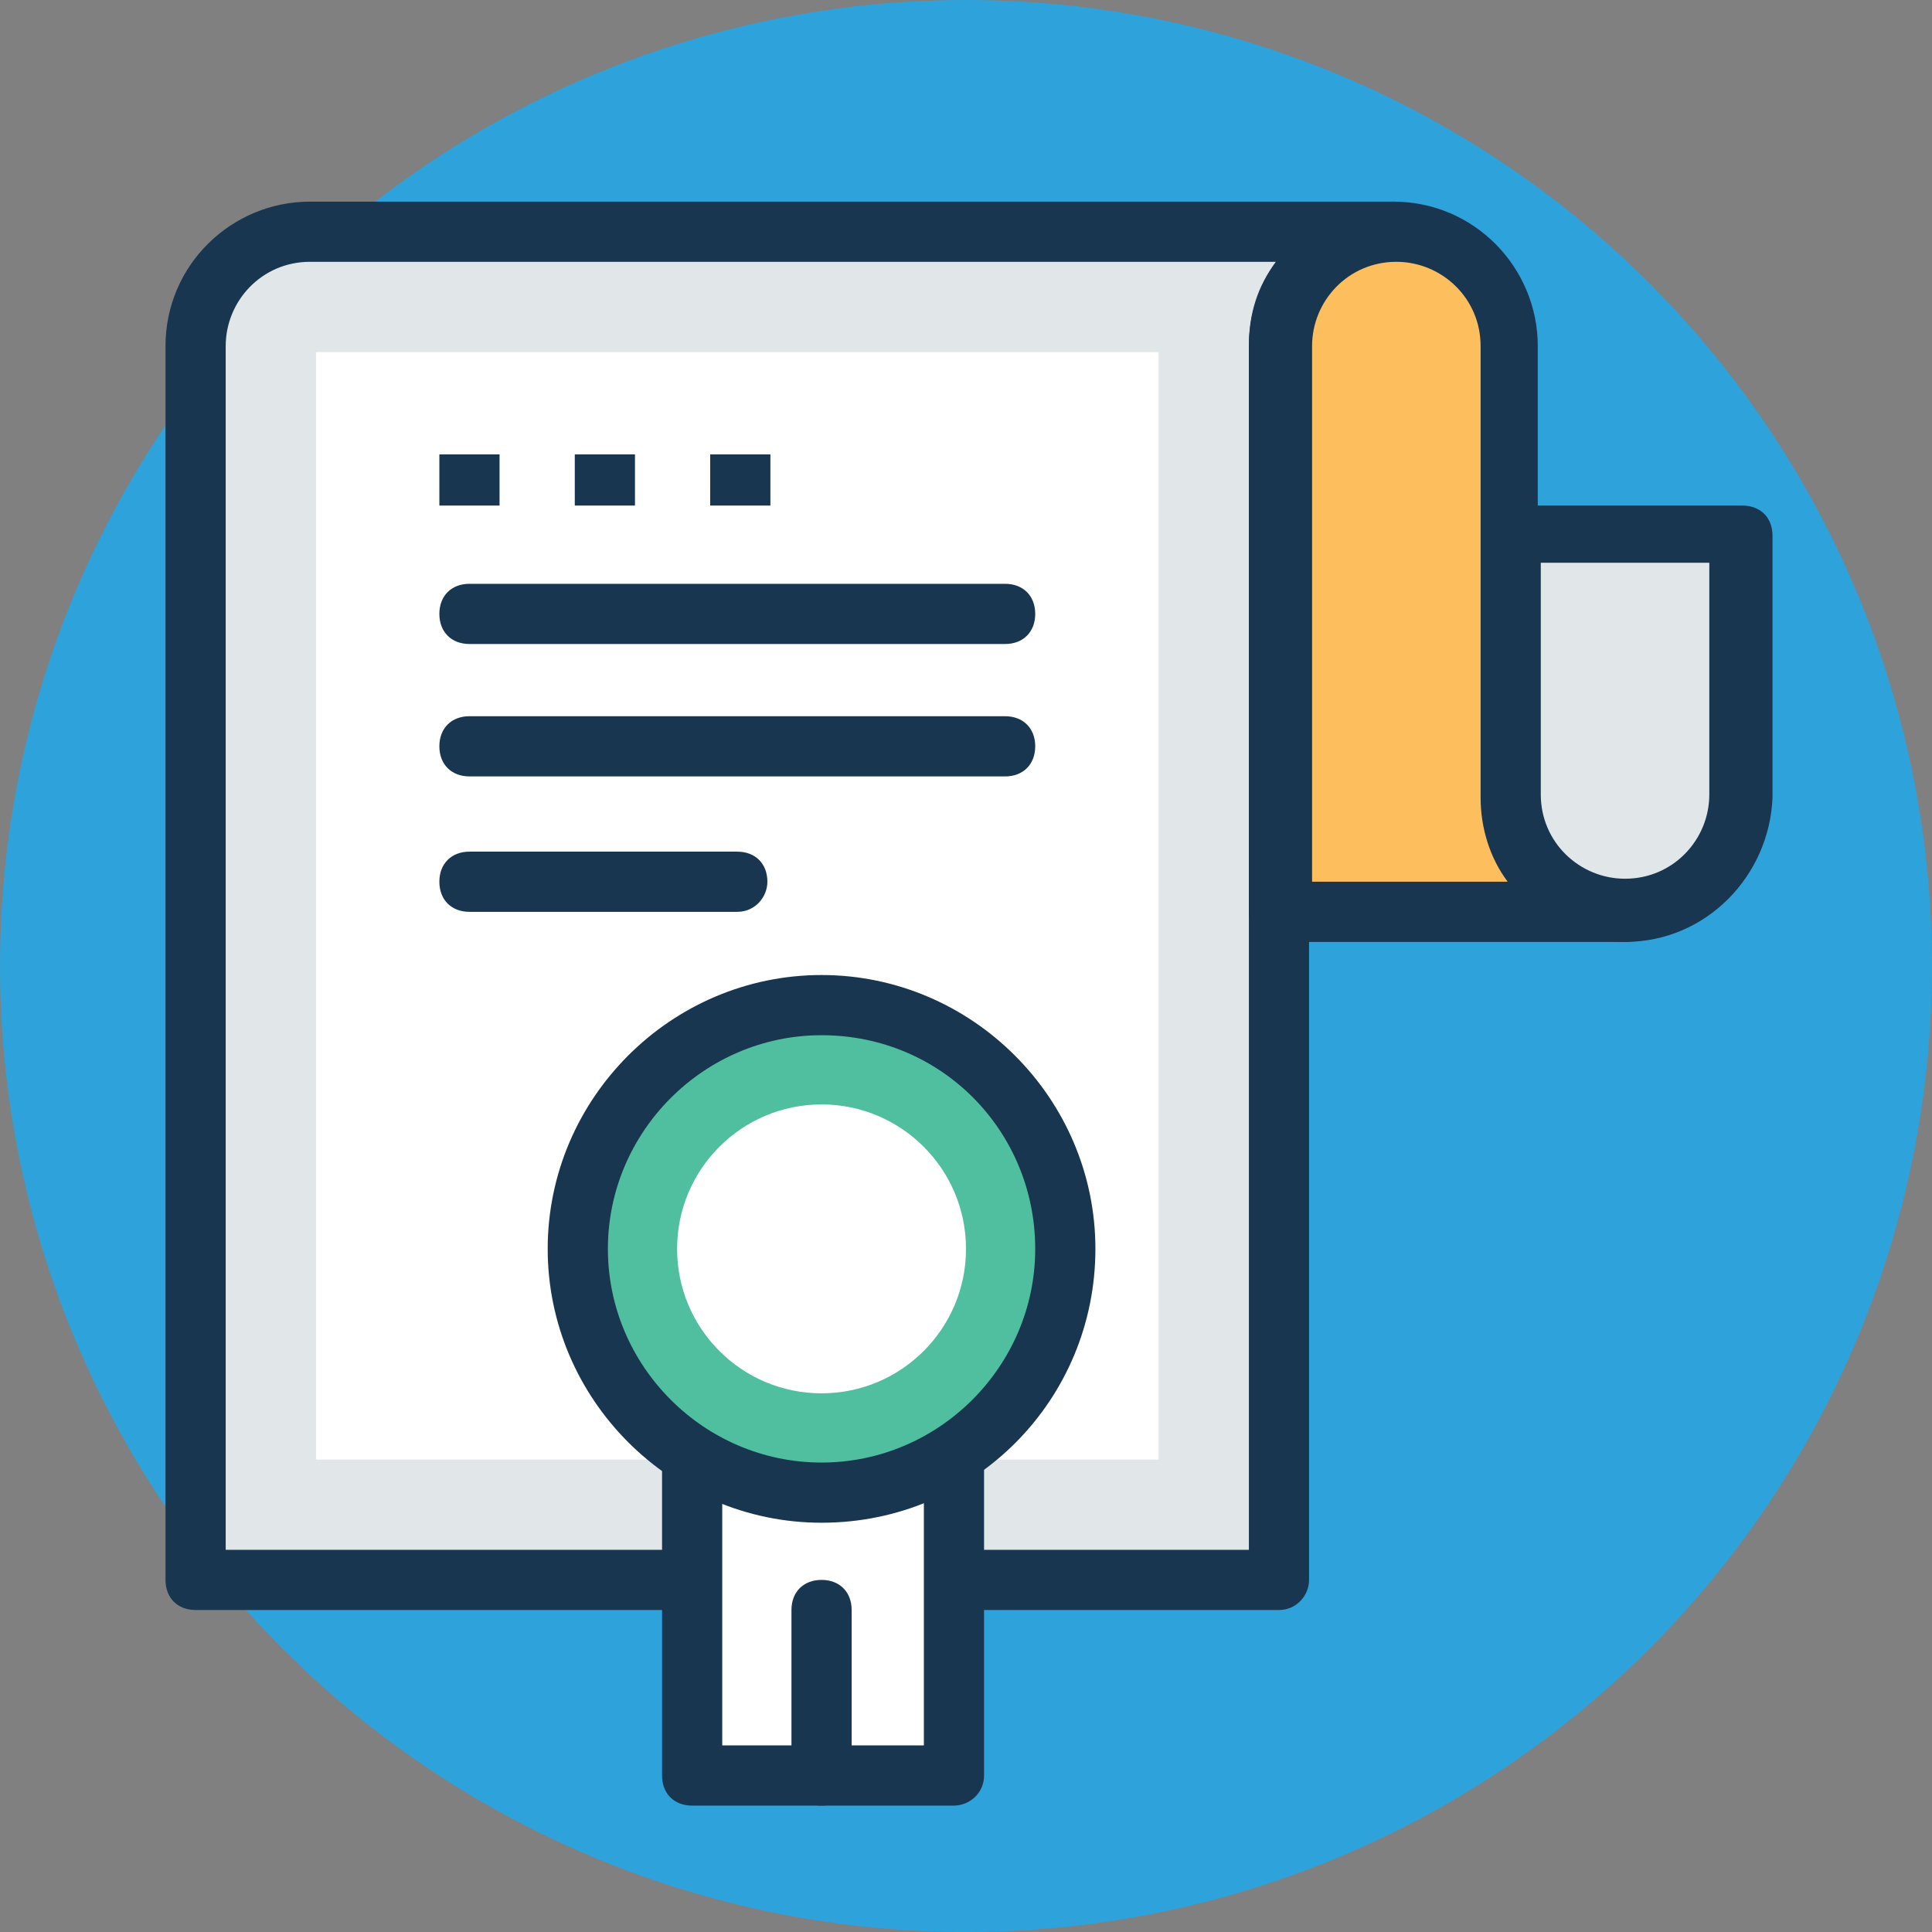 <?xml version="1.0" encoding="iso-8859-1"?>
<!-- Generator: Adobe Illustrator 19.0.0, SVG Export Plug-In . SVG Version: 6.00 Build 0)  -->
<svg version="1.1" id="Capa_1" xmlns="http://www.w3.org/2000/svg" xmlns:xlink="http://www.w3.org/1999/xlink" x="0px" y="0px"
	 viewBox="0 0 498.036 498.036" style="enable-background:new 0 0 498.036 498.036;" xml:space="preserve">
<rect x="0" y="0" width="498.036" height="498.036" fill="#808080" stroke="none"/>
<circle style="fill:#2EA2DB;" cx="249.018" cy="249.018" r="249.018"/>
<path style="fill:#E1E6E9;" d="M389.43,137.309V204.8c0,16.291,13.188,29.479,29.479,29.479l0,0
	c16.291,0,29.479-13.188,29.479-29.479v-67.491L389.43,137.309z"/>
<path style="fill:#193651;" d="M418.909,242.812c-20.945,0-37.236-17.067-37.236-37.236v-67.491c0-2.327,0.776-3.879,2.327-5.43
	c1.552-1.552,3.103-2.327,5.43-2.327l0,0h59.733c4.655,0,7.758,3.103,7.758,7.758v67.491
	C456.145,225.745,439.855,242.812,418.909,242.812z M397.188,145.067V204.8c0,12.412,10.085,21.721,21.721,21.721l0,0
	c12.412,0,21.721-10.085,21.721-21.721v-59.733L397.188,145.067z"/>
<path style="fill:#E1E6E9;" d="M79.903,59.733c-16.291,0-29.479,13.188-29.479,29.479v318.061h279.273V89.212
	c0-16.291,13.188-29.479,29.479-29.479C359.176,59.733,79.903,59.733,79.903,59.733z"/>
<path style="fill:#193651;" d="M329.697,415.03H50.424c-4.655,0-7.758-3.103-7.758-7.758V89.212
	c0-20.945,17.067-37.236,37.236-37.236h279.273c4.655,0,7.758,3.103,7.758,7.758s-3.103,7.758-7.758,7.758
	c-12.412,0-21.721,10.085-21.721,21.721v318.061C337.455,411.152,334.352,415.03,329.697,415.03z M58.182,399.515h263.758V89.212
	c0-8.533,2.327-15.515,6.982-21.721H79.903c-12.412,0-21.721,10.085-21.721,21.721V399.515z"/>
<rect x="81.455" y="90.764" style="fill:#FFFFFF;" width="217.212" height="285.479"/>
<path style="fill:#FDBF5E;" d="M389.43,205.576v-25.6v-42.667V89.212c0-16.291-13.188-29.479-29.479-29.479l0,0
	c-16.291,0-29.479,13.188-29.479,29.479v145.842h59.733h29.479C402.618,235.055,389.43,221.867,389.43,205.576z"/>
<path style="fill:#193651;" d="M418.909,242.812h-89.212c-4.655,0-7.758-3.103-7.758-7.758V89.212
	c0-20.945,17.067-37.236,37.236-37.236c20.945,0,37.236,17.067,37.236,37.236v116.364c0,12.412,10.085,21.721,21.721,21.721l0,0
	c4.655,0,7.758,3.103,7.758,7.758C426.667,239.709,423.564,242.812,418.909,242.812z M337.455,227.297h51.2
	c-4.655-6.206-6.982-13.964-6.982-21.721V89.212c0-12.412-10.085-21.721-21.721-21.721c-12.412,0-21.721,10.085-21.721,21.721
	v138.085H337.455z"/>
<rect x="178.424" y="344.436" style="fill:#FFFFFF;" width="67.491" height="113.261"/>
<path style="fill:#193651;" d="M245.915,465.455h-67.491c-4.655,0-7.758-3.103-7.758-7.758V344.436c0-4.655,3.103-7.758,7.758-7.758
	h67.491c4.655,0,7.758,3.103,7.758,7.758v113.261C253.673,462.352,249.794,465.455,245.915,465.455z M186.182,449.939h51.976
	v-97.745h-51.976L186.182,449.939L186.182,449.939z"/>
<circle style="fill:#4FBF9F;" cx="211.782" cy="321.939" r="62.836"/>
<path style="fill:#193651;" d="M211.782,392.533c-38.788,0-70.594-31.806-70.594-70.594s31.806-70.594,70.594-70.594
	s70.594,31.806,70.594,70.594S251.345,392.533,211.782,392.533z M211.782,266.861c-30.255,0-55.079,24.824-55.079,55.079
	c0,30.255,24.824,55.079,55.079,55.079s55.079-24.824,55.079-55.079C266.861,291.685,242.812,266.861,211.782,266.861z"/>
<circle style="fill:#FFFFFF;" cx="211.782" cy="321.939" r="37.236"/>
<g>
	<path style="fill:#193651;" d="M211.782,465.455c-4.655,0-7.758-3.103-7.758-7.758V415.03c0-4.655,3.103-7.758,7.758-7.758
		c4.655,0,7.758,3.103,7.758,7.758v42.667C219.539,462.352,216.436,465.455,211.782,465.455z"/>
	<path style="fill:#193651;" d="M259.103,166.012H121.018c-4.655,0-7.758-3.103-7.758-7.758c0-4.655,3.103-7.758,7.758-7.758
		h138.085c4.655,0,7.758,3.103,7.758,7.758C266.861,162.909,263.758,166.012,259.103,166.012z"/>
	<path style="fill:#193651;" d="M259.103,200.145H121.018c-4.655,0-7.758-3.103-7.758-7.758c0-4.655,3.103-7.758,7.758-7.758
		h138.085c4.655,0,7.758,3.103,7.758,7.758S263.758,200.145,259.103,200.145z"/>
	<path style="fill:#193651;" d="M190.061,235.055h-69.042c-4.655,0-7.758-3.103-7.758-7.758c0-4.655,3.103-7.758,7.758-7.758h69.042
		c4.655,0,7.758,3.103,7.758,7.758C197.818,231.176,194.715,235.055,190.061,235.055z"/>
</g>
<g>
	<rect x="113.261" y="117.139" style="fill:#193651;" width="15.515" height="13.188"/>
	<rect x="148.17" y="117.139" style="fill:#193651;" width="15.515" height="13.188"/>
	<rect x="183.079" y="117.139" style="fill:#193651;" width="15.515" height="13.188"/>
</g>
<g>
</g>
<g>
</g>
<g>
</g>
<g>
</g>
<g>
</g>
<g>
</g>
<g>
</g>
<g>
</g>
<g>
</g>
<g>
</g>
<g>
</g>
<g>
</g>
<g>
</g>
<g>
</g>
<g>
</g>
</svg>
